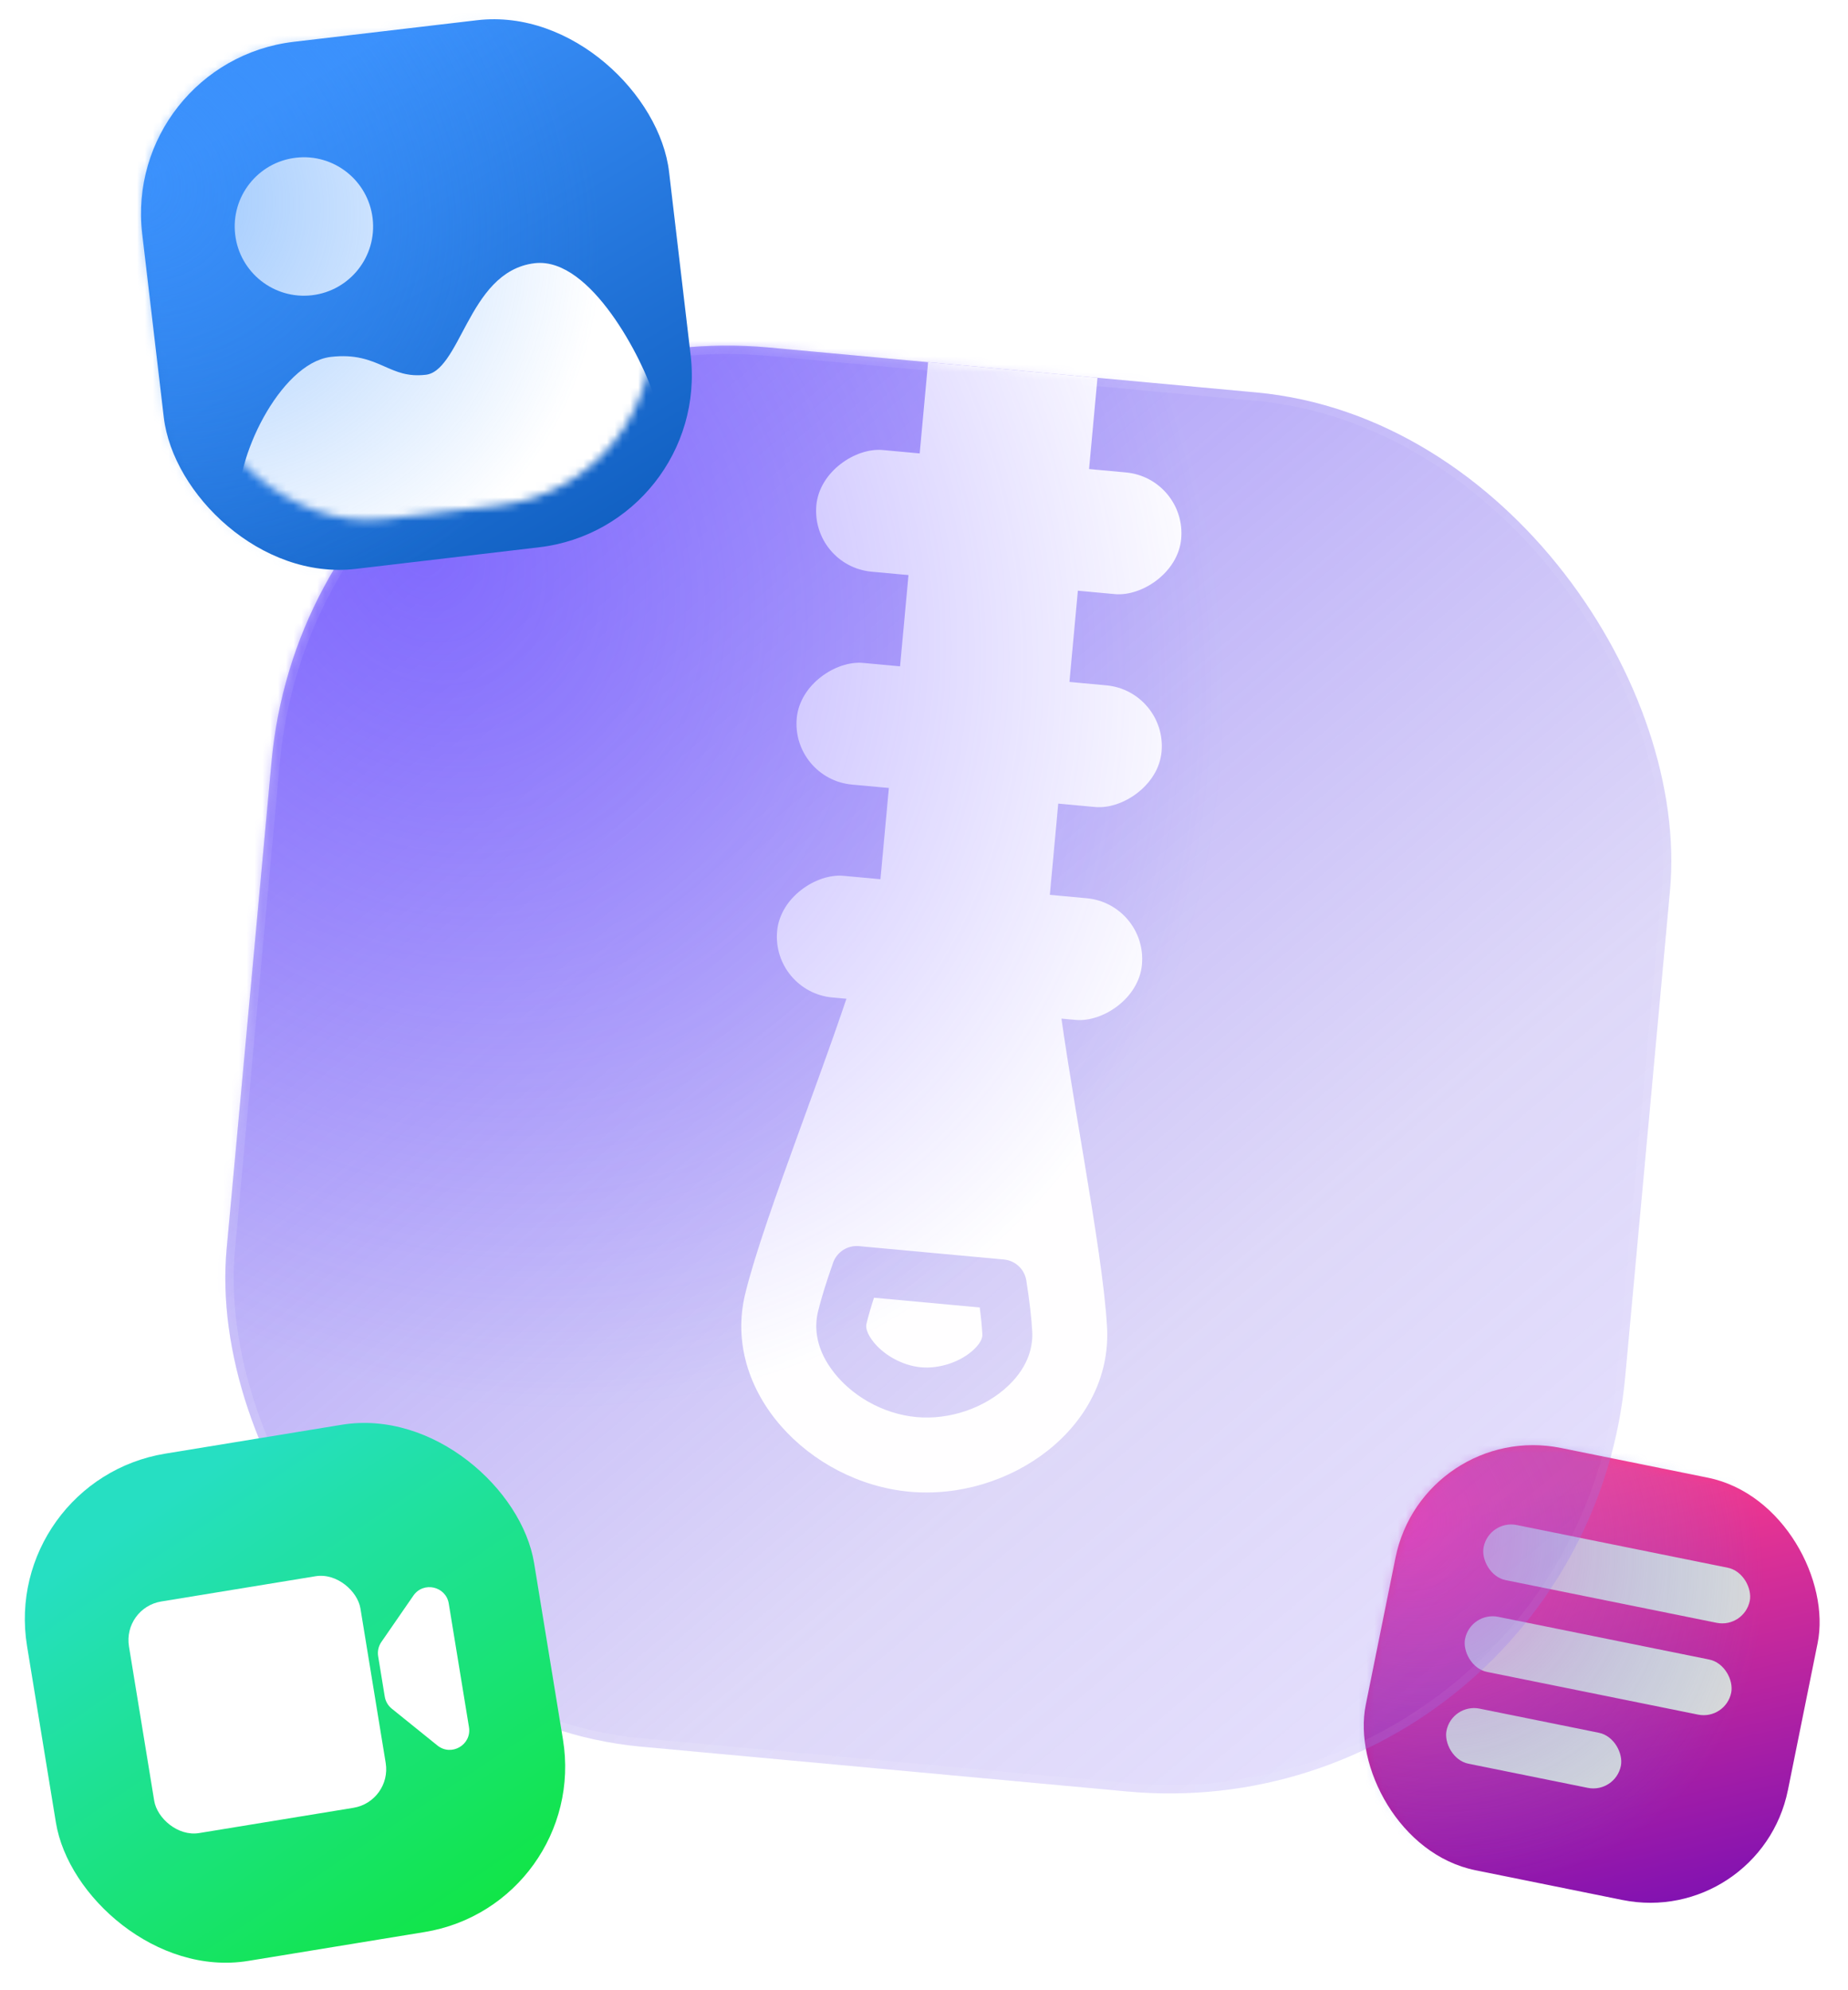 <svg width="236" height="254" viewBox="0 0 236 254" fill="none" xmlns="http://www.w3.org/2000/svg">
<rect x="181.766" y="181.283" width="55" height="55" rx="17.935" transform="rotate(11.435 181.766 181.283)" fill="url(#paint0_linear_6_46)"/>
<rect x="190.18" y="193.964" width="34.674" height="7.174" rx="3.587" transform="rotate(11.435 190.18 193.964)" fill="#D9D9D9"/>
<rect x="187.81" y="205.683" width="34.674" height="7.174" rx="3.587" transform="rotate(11.435 187.81 205.683)" fill="#D9D9D9"/>
<rect x="185.439" y="217.402" width="22.717" height="7.174" rx="3.587" transform="rotate(11.435 185.439 217.402)" fill="#D9D9D9"/>
<mask id="mask0_6_46" style="mask-type:alpha" maskUnits="userSpaceOnUse" x="174" y="184" width="59" height="59">
<rect x="181.766" y="181.283" width="55" height="55" rx="17.935" transform="rotate(11.435 181.766 181.283)" fill="#3B91FC"/>
</mask>
<g mask="url(#mask0_6_46)">
<rect x="154.502" y="177.365" width="74.13" height="74.13" transform="rotate(-13.673 154.502 177.365)" fill="url(#paint1_radial_6_46)" fill-opacity="0.55"/>
</g>
<g filter="url(#filter0_b_6_46)">
<rect x="40.041" y="39" width="179.351" height="179.351" rx="58.484" transform="rotate(5.266 40.041 39)" fill="url(#paint2_linear_6_46)" fill-opacity="0.75"/>
<rect x="40.523" y="39.581" width="178.284" height="178.284" rx="57.95" transform="rotate(5.266 40.523 39.581)" stroke="url(#paint3_linear_6_46)" stroke-opacity="0.15" stroke-width="1.068"/>
</g>
<path d="M118.523 46.234L140.154 48.228L131.846 138.357C131.295 144.33 126.007 148.726 120.033 148.176V148.176C114.06 147.625 109.664 142.336 110.215 136.363L118.523 46.234Z" fill="white"/>
<path d="M134.804 124.186C133.095 129.878 127.554 133.785 121.412 133.219C115.27 132.653 110.537 127.799 109.897 121.891C106.056 134.645 97.561 155.273 95.162 165.185C92.146 177.641 103.377 189.246 116.139 190.422C128.902 191.599 142.065 182.242 141.377 169.445C140.83 159.261 136.248 137.428 134.804 124.186V124.186ZM128.834 176.824C125.818 179.727 121.29 181.287 117.018 180.893C112.746 180.499 108.58 178.138 106.144 174.732C104.016 171.755 104.055 169.122 104.463 167.437C104.862 165.789 105.492 163.747 106.391 161.192C106.876 159.813 108.237 158.94 109.693 159.074L128.208 160.781C129.664 160.915 130.843 162.022 131.068 163.467C131.484 166.144 131.73 168.267 131.821 169.958C131.914 171.689 131.471 174.286 128.834 176.824Z" fill="white"/>
<path d="M125.116 166.903L111.613 165.658C111.199 166.935 110.886 168.019 110.664 168.937C110.613 169.149 110.456 169.794 111.334 171.022C112.68 172.904 115.199 174.318 117.603 174.539C120.007 174.761 122.742 173.832 124.409 172.227C125.497 171.18 125.461 170.518 125.45 170.3C125.399 169.357 125.289 168.234 125.116 166.903V166.903Z" fill="white"/>
<rect x="146.549" y="115.38" width="15.596" height="46.787" rx="7.798" transform="rotate(95.266 146.549 115.38)" fill="white"/>
<rect x="151.559" y="61.026" width="15.596" height="46.787" rx="7.798" transform="rotate(95.266 151.559 61.026)" fill="white"/>
<rect x="149.054" y="88.203" width="15.596" height="46.787" rx="7.798" transform="rotate(95.266 149.054 88.203)" fill="white"/>
<mask id="mask1_6_46" style="mask-type:alpha" maskUnits="userSpaceOnUse" x="28" y="44" width="186" height="185">
<rect x="40.041" y="39" width="179.351" height="179.351" rx="58.484" transform="rotate(5.266 40.041 39)" fill="#3B91FC"/>
</mask>
<g mask="url(#mask1_6_46)">
<rect x="-53.892" y="37.355" width="250.595" height="250.595" transform="rotate(-19.842 -53.892 37.355)" fill="url(#paint4_radial_6_46)" fill-opacity="0.55"/>
</g>
<rect y="189.015" width="65.615" height="65.615" rx="21.396" transform="rotate(-9.291 0 189.015)" fill="url(#paint5_linear_6_46)"/>
<rect x="15.663" y="205.242" width="29.955" height="29.955" rx="4.992" transform="rotate(-9.291 15.663 205.242)" fill="white"/>
<path d="M52.792 203.685L48.702 209.606C48.335 210.137 48.188 210.79 48.293 211.428L49.135 216.576C49.234 217.182 49.553 217.73 50.031 218.116L55.859 222.818C57.642 224.257 60.26 222.734 59.89 220.472L57.31 204.701C56.947 202.484 54.069 201.837 52.792 203.685Z" fill="white"/>
<rect x="15.579" y="7.919" width="67.747" height="67.747" rx="22.091" transform="rotate(-6.713 15.579 7.919)" fill="url(#paint6_linear_6_46)"/>
<mask id="mask2_6_46" style="mask-type:alpha" maskUnits="userSpaceOnUse" x="22" y="7" width="62" height="60">
<rect x="20.484" y="11.791" width="58.91" height="57.438" rx="22.091" transform="rotate(-6.713 20.484 11.791)" fill="#3B91FC"/>
</mask>
<g mask="url(#mask2_6_46)">
<path d="M31.241 65.393C30.467 58.811 36.489 46.98 42.34 46.291C48.19 45.603 49.352 49.173 54.471 48.571C59.59 47.968 60.321 35.278 68.366 34.331C74.802 33.573 81.344 45.902 82.951 51.151L83.812 71.069L34.081 76.922L31.241 65.393Z" fill="white" stroke="white" stroke-width="1.473"/>
</g>
<circle cx="38.811" cy="28.912" r="8.837" transform="rotate(-6.713 38.811 28.912)" fill="white"/>
<mask id="mask3_6_46" style="mask-type:alpha" maskUnits="userSpaceOnUse" x="18" y="2" width="71" height="71">
<rect x="15.579" y="7.919" width="67.747" height="67.747" rx="22.091" transform="rotate(-6.713 15.579 7.919)" fill="#3B91FC"/>
</mask>
<g mask="url(#mask3_6_46)">
<rect x="-17.837" y="13.793" width="91.311" height="91.311" transform="rotate(-31.822 -17.837 13.793)" fill="url(#paint7_radial_6_46)" fill-opacity="0.55"/>
</g>
<defs>
<filter id="filter0_b_6_46" x="-4.031" y="11.389" width="250.277" height="250.277" filterUnits="userSpaceOnUse" color-interpolation-filters="sRGB">
<feFlood flood-opacity="0" result="BackgroundImageFix"/>
<feGaussianBlur in="BackgroundImageFix" stdDeviation="16.364"/>
<feComposite in2="SourceAlpha" operator="in" result="effect1_backgroundBlur_6_46"/>
<feBlend mode="normal" in="SourceGraphic" in2="effect1_backgroundBlur_6_46" result="shape"/>
</filter>
<linearGradient id="paint0_linear_6_46" x1="209.266" y1="181.283" x2="236.766" y2="241.663" gradientUnits="userSpaceOnUse">
<stop stop-color="#FC3B8C"/>
<stop offset="1" stop-color="#6B0AB8"/>
</linearGradient>
<radialGradient id="paint1_radial_6_46" cx="0" cy="0" r="1" gradientUnits="userSpaceOnUse" gradientTransform="translate(173.807 198.214) rotate(62.282) scale(51.465 43.267)">
<stop stop-color="#FC3BC6"/>
<stop offset="1" stop-color="#3B91FC" stop-opacity="0"/>
</radialGradient>
<linearGradient id="paint2_linear_6_46" x1="41.227" y1="22.04" x2="260.591" y2="237.771" gradientUnits="userSpaceOnUse">
<stop stop-color="#664AFF"/>
<stop offset="0.594" stop-color="#8A79E8" stop-opacity="0.376"/>
<stop offset="1" stop-color="#664AFF" stop-opacity="0.15"/>
</linearGradient>
<linearGradient id="paint3_linear_6_46" x1="36.402" y1="4.604" x2="294.215" y2="21.825" gradientUnits="userSpaceOnUse">
<stop stop-color="white"/>
<stop offset="1" stop-color="white" stop-opacity="0"/>
</linearGradient>
<radialGradient id="paint4_radial_6_46" cx="0" cy="0" r="1" gradientUnits="userSpaceOnUse" gradientTransform="translate(35.941 105.88) rotate(74.556) scale(114.157 95.972)">
<stop stop-color="#664AFF"/>
<stop offset="1" stop-color="#664AFF" stop-opacity="0.01"/>
</radialGradient>
<linearGradient id="paint5_linear_6_46" x1="32.807" y1="189.015" x2="65.615" y2="261.048" gradientUnits="userSpaceOnUse">
<stop stop-color="#26DFC2"/>
<stop offset="1" stop-color="#0DE630"/>
</linearGradient>
<linearGradient id="paint6_linear_6_46" x1="49.453" y1="7.919" x2="83.326" y2="82.294" gradientUnits="userSpaceOnUse">
<stop stop-color="#3B91FC"/>
<stop offset="1" stop-color="#0A58B8"/>
</linearGradient>
<radialGradient id="paint7_radial_6_46" cx="0" cy="0" r="1" gradientUnits="userSpaceOnUse" gradientTransform="translate(5.942 39.475) rotate(62.282) scale(63.393 53.295)">
<stop stop-color="#3B91FC"/>
<stop offset="1" stop-color="#3B91FC" stop-opacity="0"/>
</radialGradient>
</defs>
</svg>
